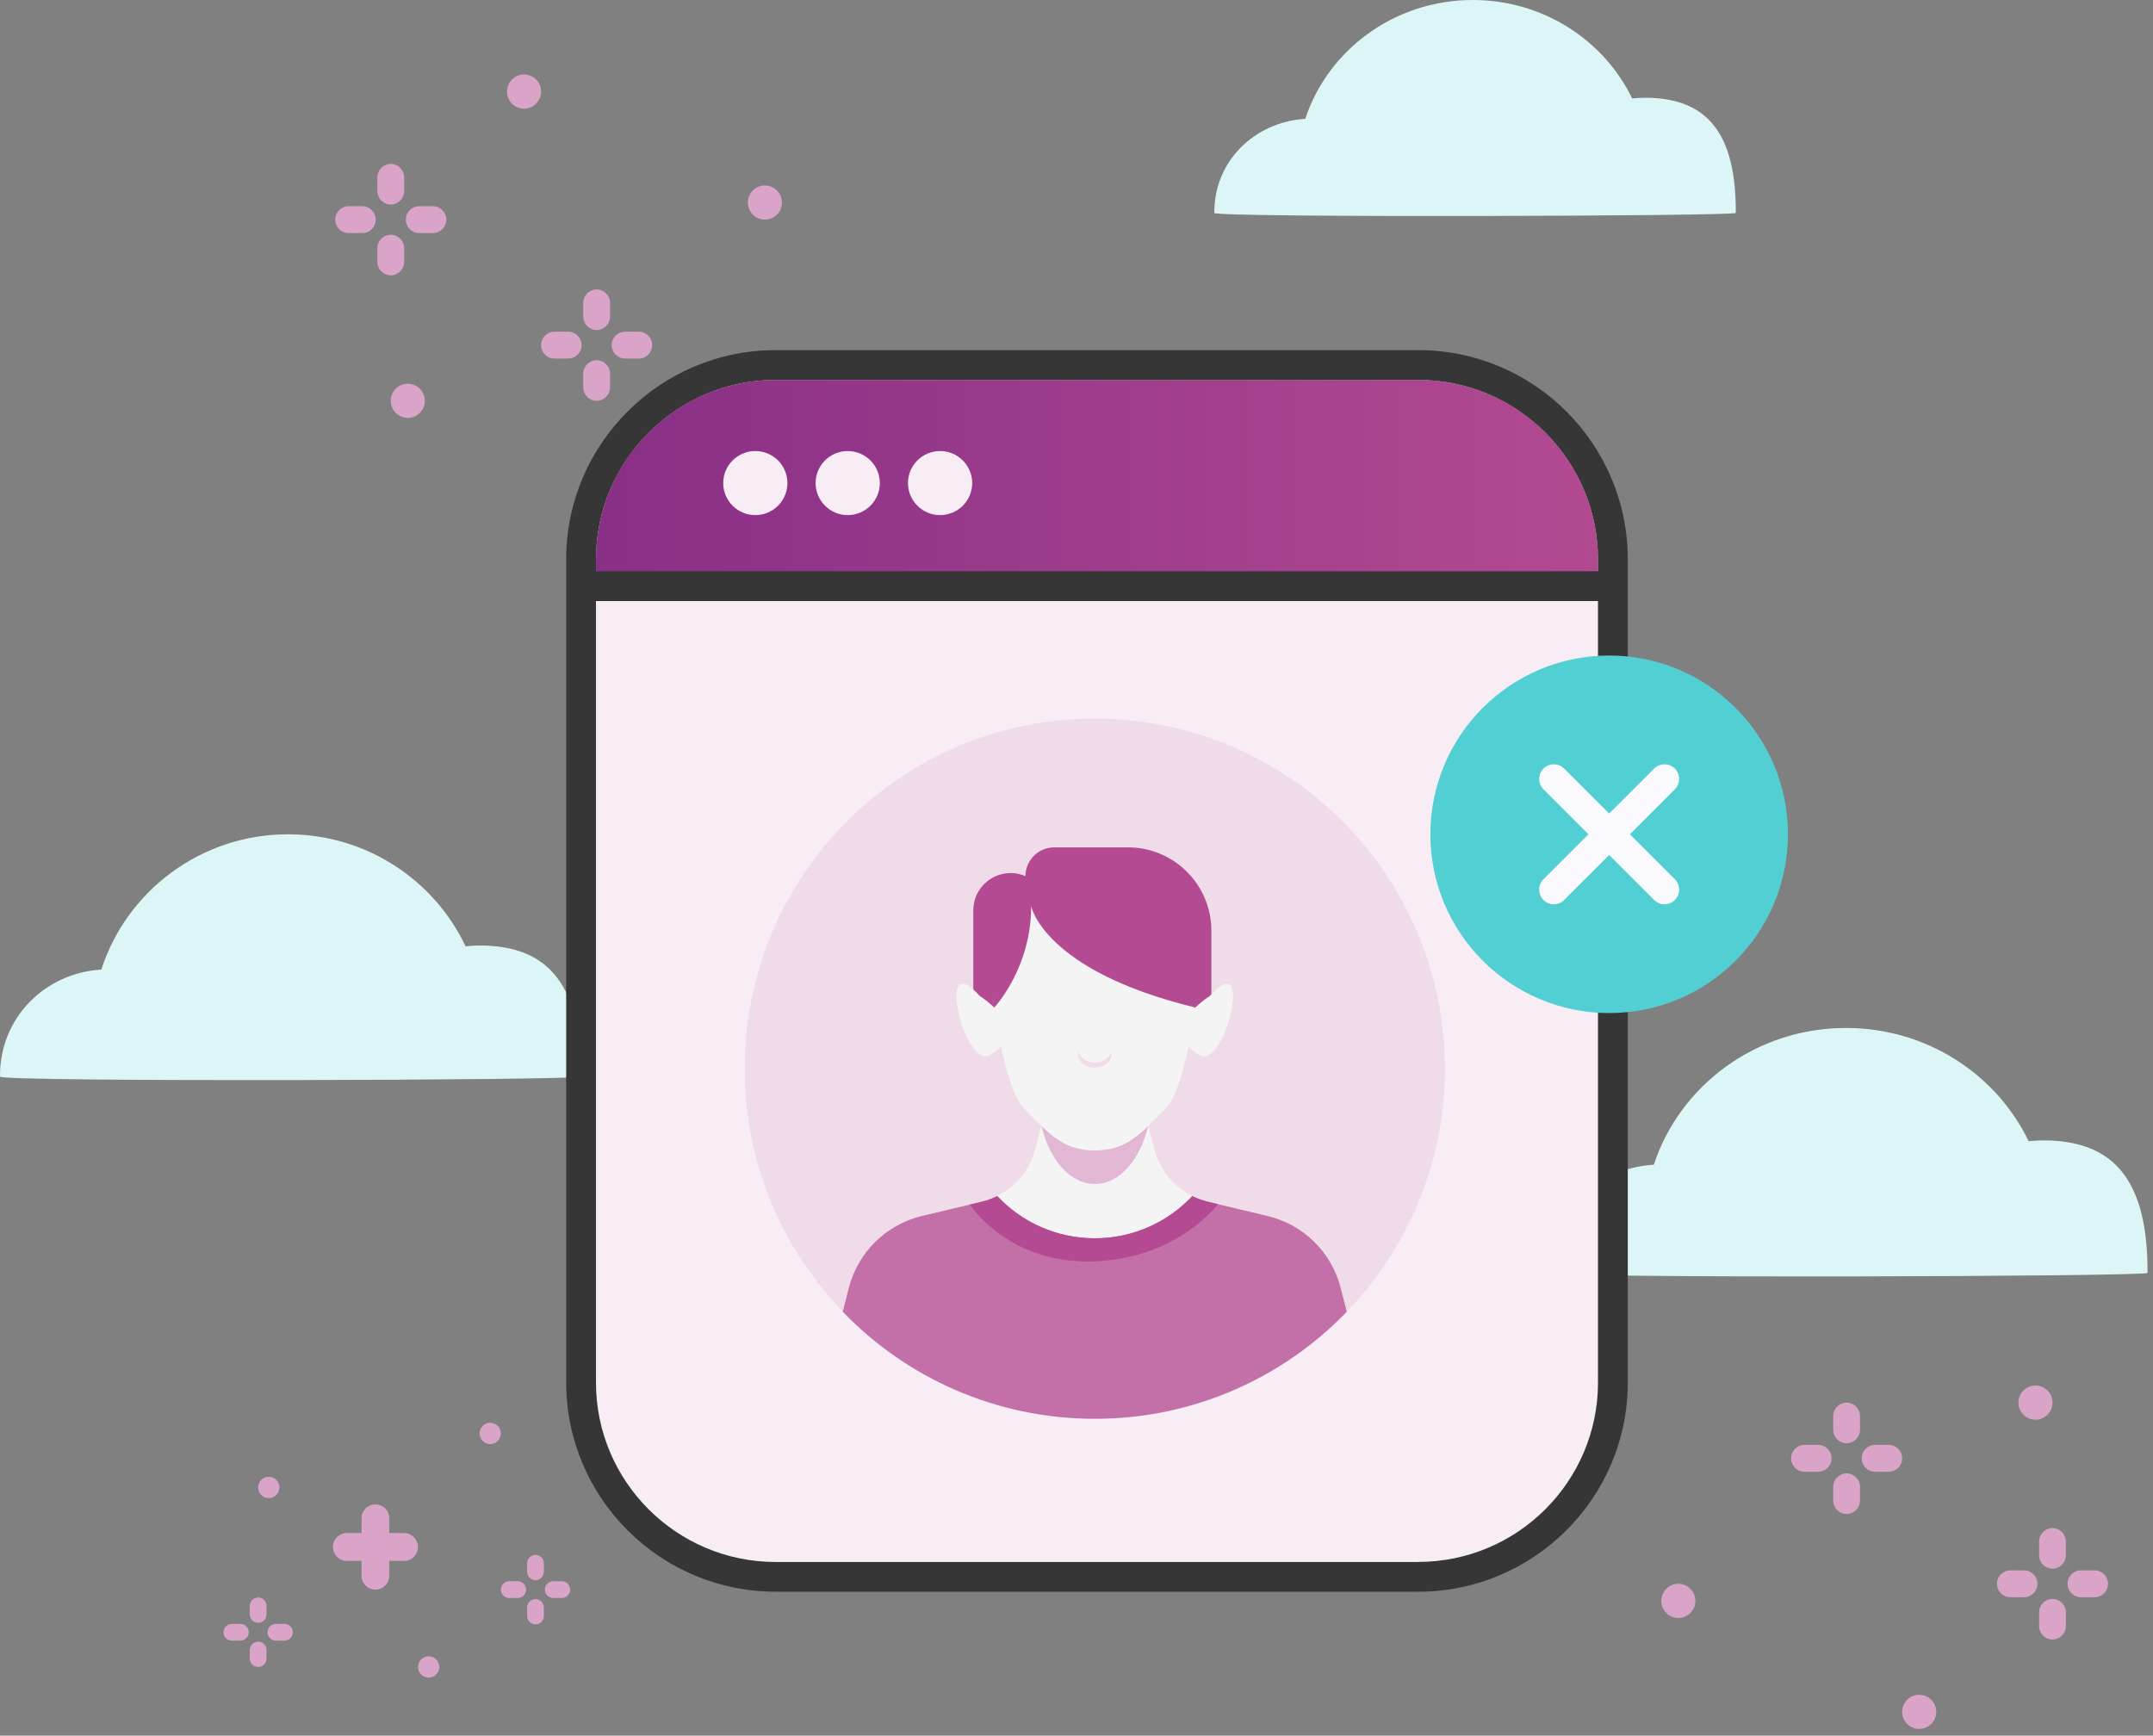 <svg width="289" height="233" viewBox="0 0 289 233" fill="none" xmlns="http://www.w3.org/2000/svg">
<rect x="0" y="0" width="289" height="233" fill="#808080" stroke="none"/>
<path fillRule="evenodd" clipRule="evenodd" d="M62.495 127.039C58.292 118.156 49.198 112 38.666 112C26.943 112 16.997 119.629 13.601 130.158C6.017 130.618 -0.075 136.657 0.001 144.528C0.007 145.269 78 145.036 78 144.528C78.045 132.622 73.926 126.932 64.441 126.932C63.785 126.932 63.136 126.968 62.495 127.039Z" fill="#DCF5F6"/>
<path fillRule="evenodd" clipRule="evenodd" d="M272.31 153.202C267.986 144.223 258.628 138 247.79 138C235.726 138 225.491 145.711 221.996 156.354C214.192 156.819 207.923 162.924 208.001 170.88C208.007 171.629 288.266 171.393 288.266 170.88C288.312 158.845 284.074 153.093 274.313 153.093C273.638 153.093 272.97 153.13 272.31 153.202Z" fill="#DCF5F6"/>
<path fillRule="evenodd" clipRule="evenodd" d="M219.085 13.216C215.314 5.41 207.152 0 197.7 0C187.18 0 178.254 6.704 175.206 15.957C168.4 16.361 162.933 21.668 163.001 28.585C163.006 29.236 233 29.031 233 28.585C233.04 18.122 229.344 13.122 220.832 13.122C220.243 13.122 219.66 13.153 219.085 13.216Z" fill="#DCF5F6"/>
<path fillRule="evenodd" clipRule="evenodd" d="M52.258 205.808H54.235C55.264 205.808 56.099 206.646 56.099 207.678C56.099 208.71 55.263 209.547 54.235 209.547H52.258V211.529C52.258 212.561 51.423 213.399 50.394 213.399C49.366 213.399 48.529 212.561 48.529 211.529V209.547H46.553C45.523 209.547 44.688 208.709 44.688 207.678C44.688 206.647 45.523 205.808 46.553 205.808H48.529V203.826C48.529 202.794 49.365 201.956 50.394 201.956C51.424 201.956 52.258 202.794 52.258 203.826V205.808Z" fill="#D9A4C8"/>
<path fillRule="evenodd" clipRule="evenodd" d="M35.773 221.513V222.661C35.773 223.283 35.271 223.786 34.651 223.786C34.031 223.786 33.529 223.283 33.529 222.661V221.513C33.529 220.891 34.031 220.387 34.651 220.387C35.271 220.387 35.773 220.892 35.773 221.513ZM31.122 217.997H32.268C32.888 217.997 33.39 218.501 33.39 219.122C33.39 219.744 32.886 220.247 32.268 220.247H31.122C30.502 220.247 30 219.742 30 219.122C30 218.502 30.502 217.997 31.122 217.997ZM37.035 217.997H38.181C38.8 217.997 39.303 218.501 39.303 219.122C39.303 219.744 38.8 220.247 38.181 220.247H37.035C36.415 220.247 35.913 219.742 35.913 219.122C35.913 218.502 36.416 217.997 37.035 217.997ZM35.774 215.584V216.733C35.774 217.354 35.272 217.858 34.652 217.858C34.032 217.858 33.53 217.354 33.53 216.733V215.584C33.53 214.963 34.032 214.459 34.652 214.459C35.272 214.459 35.774 214.963 35.774 215.584Z" fill="#D9A4C8"/>
<path fillRule="evenodd" clipRule="evenodd" d="M73.003 215.79V216.939C73.003 217.56 72.501 218.064 71.881 218.064C71.261 218.064 70.759 217.559 70.759 216.939V215.79C70.759 215.168 71.263 214.665 71.881 214.665C72.5 214.665 73.003 215.17 73.003 215.79ZM68.353 212.274H69.498C70.118 212.274 70.621 212.779 70.621 213.399C70.621 214.02 70.118 214.525 69.498 214.525H68.353C67.733 214.525 67.231 214.02 67.231 213.399C67.231 212.779 67.734 212.274 68.353 212.274ZM74.265 212.274H75.411C76.031 212.274 76.533 212.779 76.533 213.399C76.533 214.02 76.031 214.525 75.411 214.525H74.265C73.646 214.525 73.143 214.02 73.143 213.399C73.143 212.779 73.646 212.274 74.265 212.274ZM73.004 209.861V211.01C73.004 211.632 72.502 212.135 71.882 212.135C71.263 212.135 70.76 211.632 70.76 211.01V209.861C70.76 209.24 71.264 208.736 71.882 208.736C72.501 208.736 73.004 209.241 73.004 209.861Z" fill="#D9A4C8"/>
<path d="M37.488 199.912C37.614 199.131 37.084 198.397 36.306 198.27C35.528 198.144 34.795 198.675 34.669 199.455C34.543 200.236 35.072 200.97 35.851 201.097C36.629 201.223 37.362 200.692 37.488 199.912Z" fill="#D9A4C8"/>
<path d="M65.799 193.863C66.587 193.863 67.226 193.222 67.226 192.431C67.226 191.641 66.587 191 65.799 191C65.01 191 64.371 191.641 64.371 192.431C64.371 193.222 65.01 193.863 65.799 193.863Z" fill="#D9A4C8"/>
<path d="M58.081 225.103C58.81 224.802 59.159 223.966 58.859 223.235C58.56 222.504 57.726 222.154 56.996 222.454C56.267 222.755 55.919 223.591 56.218 224.322C56.517 225.053 57.351 225.403 58.081 225.103Z" fill="#D9A4C8"/>
<path fillRule="evenodd" clipRule="evenodd" d="M273.709 216.448V218.289C273.709 219.285 274.514 220.093 275.507 220.093C276.501 220.093 277.306 219.285 277.306 218.289V216.448C277.306 215.454 276.499 214.644 275.507 214.644C274.516 214.644 273.709 215.454 273.709 216.448ZM281.164 210.813H279.327C278.334 210.813 277.527 211.622 277.527 212.616C277.527 213.611 278.334 214.42 279.327 214.42H281.164C282.157 214.42 282.962 213.612 282.962 212.616C282.962 211.62 282.157 210.813 281.164 210.813ZM271.686 210.813H269.85C268.856 210.813 268.051 211.622 268.051 212.616C268.051 213.611 268.856 214.42 269.85 214.42H271.686C272.678 214.42 273.485 213.612 273.485 212.616C273.485 211.62 272.678 210.813 271.686 210.813ZM273.707 206.945V208.786C273.707 209.782 274.512 210.59 275.506 210.59C276.499 210.59 277.304 209.781 277.304 208.786V206.945C277.304 205.949 276.497 205.142 275.506 205.142C274.514 205.142 273.707 205.949 273.707 206.945Z" fill="#D9A4C8"/>
<path fillRule="evenodd" clipRule="evenodd" d="M246.074 199.602V201.443C246.074 202.439 246.881 203.247 247.873 203.247C248.865 203.247 249.672 202.439 249.672 201.443V199.602C249.672 198.606 248.866 197.799 247.873 197.799C246.879 197.799 246.074 198.606 246.074 199.602ZM253.531 193.967H251.694C250.703 193.967 249.896 194.776 249.896 195.772C249.896 196.768 250.703 197.576 251.694 197.576H253.531C254.524 197.576 255.33 196.768 255.33 195.772C255.33 194.776 254.524 193.967 253.531 193.967ZM244.053 193.967H242.217C241.223 193.967 240.418 194.776 240.418 195.772C240.418 196.768 241.223 197.576 242.217 197.576H244.053C245.047 197.576 245.852 196.768 245.852 195.772C245.852 194.776 245.045 193.967 244.053 193.967ZM246.074 190.099V191.94C246.074 192.937 246.881 193.744 247.873 193.744C248.865 193.744 249.672 192.935 249.672 191.94V190.099C249.672 189.103 248.866 188.294 247.873 188.294C246.879 188.294 246.074 189.103 246.074 190.099Z" fill="#D9A4C8"/>
<path d="M273.222 190.589C274.486 190.589 275.51 189.561 275.51 188.294C275.51 187.027 274.486 186 273.222 186C271.958 186 270.934 187.027 270.934 188.294C270.934 189.561 271.958 190.589 273.222 190.589Z" fill="#D9A4C8"/>
<path d="M257.616 232.1C258.88 232.1 259.905 231.073 259.905 229.806C259.905 228.539 258.88 227.512 257.616 227.512C256.353 227.512 255.328 228.539 255.328 229.806C255.328 231.073 256.353 232.1 257.616 232.1Z" fill="#D9A4C8"/>
<path d="M225.288 217.205C226.552 217.205 227.577 216.178 227.577 214.911C227.577 213.643 226.552 212.616 225.288 212.616C224.025 212.616 223 213.643 223 214.911C223 216.178 224.025 217.205 225.288 217.205Z" fill="#D9A4C8"/>
<path fillRule="evenodd" clipRule="evenodd" d="M54.252 25.655L54.252 23.813C54.252 22.817 53.447 22.01 52.453 22.01C51.46 22.01 50.655 22.817 50.655 23.813L50.655 25.655C50.655 26.649 51.462 27.458 52.453 27.458C53.445 27.458 54.252 26.649 54.252 25.655ZM46.797 31.29L48.634 31.29C49.627 31.29 50.434 30.481 50.434 29.486C50.434 28.492 49.627 27.683 48.634 27.683L46.797 27.683C45.804 27.683 44.998 28.49 44.998 29.486C44.998 30.483 45.804 31.29 46.797 31.29ZM56.275 31.29L58.111 31.29C59.105 31.29 59.91 30.481 59.91 29.486C59.91 28.492 59.105 27.683 58.111 27.683L56.275 27.683C55.283 27.683 54.476 28.49 54.476 29.486C54.476 30.483 55.283 31.29 56.275 31.29ZM54.254 35.157L54.254 33.316C54.254 32.32 53.449 31.513 52.455 31.513C51.462 31.513 50.657 32.322 50.657 33.316L50.657 35.157C50.657 36.154 51.464 36.961 52.455 36.961C53.447 36.961 54.254 36.154 54.254 35.157Z" fill="#D9A4C8"/>
<path fillRule="evenodd" clipRule="evenodd" d="M81.887 42.501L81.887 40.659C81.887 39.663 81.08 38.856 80.088 38.856C79.096 38.856 78.289 39.663 78.289 40.659L78.289 42.501C78.289 43.497 79.094 44.304 80.088 44.304C81.082 44.304 81.887 43.497 81.887 42.501ZM74.43 48.136L76.266 48.136C77.258 48.136 78.065 47.327 78.065 46.33C78.065 45.334 77.258 44.527 76.266 44.527L74.43 44.527C73.437 44.527 72.631 45.334 72.631 46.33C72.631 47.327 73.437 48.136 74.43 48.136ZM83.908 48.136L85.744 48.136C86.738 48.136 87.543 47.327 87.543 46.33C87.543 45.334 86.738 44.527 85.744 44.527L83.908 44.527C82.914 44.527 82.109 45.334 82.109 46.33C82.109 47.327 82.916 48.136 83.908 48.136ZM81.887 52.003L81.887 50.162C81.887 49.166 81.08 48.359 80.088 48.359C79.096 48.359 78.289 49.168 78.289 50.162L78.289 52.003C78.289 52.999 79.094 53.809 80.088 53.809C81.082 53.809 81.887 52.999 81.887 52.003Z" fill="#D9A4C8"/>
<path d="M54.739 51.514C53.475 51.514 52.451 52.541 52.451 53.808C52.451 55.075 53.475 56.102 54.739 56.102C56.003 56.102 57.027 55.075 57.027 53.808C57.027 52.541 56.003 51.514 54.739 51.514Z" fill="#D9A4C8"/>
<path d="M70.344 10C69.081 10 68.056 11.027 68.056 12.294C68.056 13.562 69.081 14.589 70.344 14.589C71.608 14.589 72.633 13.562 72.633 12.294C72.633 11.027 71.608 10 70.344 10Z" fill="#D9A4C8"/>
<path d="M102.673 24.898C101.409 24.898 100.384 25.925 100.384 27.192C100.384 28.459 101.409 29.486 102.673 29.486C103.936 29.486 104.961 28.459 104.961 27.192C104.961 25.925 103.936 24.898 102.673 24.898Z" fill="#D9A4C8"/>
<g clip-path="url(#clip0_4724_36153)">
<path d="M190.37 49H104.13C89.71 49 78 60.68 78 75.08V185.6C78 200 89.71 211.69 104.13 211.69H190.37C204.79 211.69 216.5 200.01 216.5 185.6V75.08C216.5 60.68 204.79 49 190.37 49Z" fill="#F8EDF5"/>
<path d="M193.956 143.453C193.956 156.119 188.939 167.621 180.79 176.07C172.24 184.931 160.244 190.437 146.96 190.437C133.675 190.437 121.674 184.925 113.129 176.064C104.974 167.616 99.957 156.119 99.957 143.453C99.957 117.505 121 96.468 146.954 96.468C172.907 96.468 193.95 117.505 193.95 143.453H193.956Z" fill="#F0DBE9"/>
<path d="M137.648 117.619C137.648 115.486 139.38 113.755 141.513 113.755H151.417C157.592 113.755 162.603 118.765 162.603 124.938V136.943H139.049L137.648 117.619Z" fill="#B44B92"/>
<path d="M133.957 138.332H130.648V122.222C130.648 118.618 134.341 116.19 137.649 117.619C138.399 121.625 133.957 138.332 133.957 138.332Z" fill="#B44B92"/>
<path d="M154.127 151.102C153.087 155.669 150.268 158.942 146.959 158.942C143.65 158.942 140.825 155.657 139.785 151.091L140.583 147.989L140.825 147.062H153.087L153.997 150.606L154.08 150.925L154.127 151.102Z" fill="#E1B7D3"/>
<path d="M162.38 133.723C168.483 126.876 164.412 143.619 161.033 141.657C155.096 138.219 162.38 133.723 162.38 133.723Z" fill="#F4F4F4"/>
<path d="M180.783 176.07C177.609 179.355 173.963 182.179 169.957 184.435C163.776 187.915 156.732 190.03 149.221 190.384C148.471 190.426 147.714 190.444 146.952 190.444C143.164 190.444 139.482 189.995 135.955 189.15C131.038 187.974 126.429 186.025 122.251 183.437C118.9 181.363 115.839 178.888 113.121 176.07L113.931 172.88C115.154 168.088 118.93 164.366 123.746 163.214L124.278 163.09L130.181 161.678L131.794 161.294C132.474 161.129 133.124 160.899 133.739 160.603C134.253 160.355 134.743 160.066 135.204 159.735C135.701 159.38 136.167 158.979 136.587 158.535C137.716 157.348 138.549 155.883 138.974 154.235L139.601 151.801L139.766 151.145L139.778 151.092L140.582 147.99L140.818 147.062H153.08L153.996 150.607L154.078 150.926L154.126 151.103V151.145L154.303 151.806L154.929 154.235C155.514 156.491 156.868 158.423 158.705 159.735C159.71 160.461 160.862 160.999 162.109 161.294L163.598 161.649L170.158 163.214C174.974 164.366 178.75 168.088 179.973 172.88L180.783 176.07Z" fill="#F4F4F4"/>
<path d="M154.127 151.103C153.087 155.67 150.268 158.943 146.959 158.943C143.65 158.943 140.825 155.658 139.785 151.092L140.583 147.99L140.825 147.062H153.087L153.997 150.607L154.08 150.926L154.127 151.103Z" fill="#E1B7D3"/>
<path d="M131.53 133.723C125.427 126.876 129.497 143.619 132.876 141.657C138.814 138.219 131.53 133.723 131.53 133.723Z" fill="#F4F4F4"/>
<path d="M161.16 128.788C161.16 129.308 161.13 129.816 161.071 130.324C161.024 130.785 160.817 132.752 160.451 135.257C160.25 136.652 159.99 138.205 159.682 139.765C159.682 139.783 159.682 139.806 159.671 139.824C158.92 143.623 157.862 147.404 156.48 148.78C154.92 150.34 153.667 151.758 152.237 152.78C150.807 153.808 149.205 154.446 146.96 154.446C144.714 154.446 143.113 153.808 141.683 152.78C140.259 151.758 139 150.34 137.44 148.78C136.057 147.398 134.999 143.611 134.243 139.818C134.243 139.818 134.243 139.8 134.243 139.795C134.148 139.304 134.06 138.814 133.971 138.329C133.936 138.129 133.9 137.928 133.865 137.727C133.717 136.876 133.587 136.043 133.469 135.263C133.043 132.386 132.837 130.218 132.837 130.218C132.789 129.751 132.766 129.273 132.766 128.788C132.766 128.664 132.766 128.54 132.766 128.416C132.795 127.299 132.949 126.212 133.227 125.173C133.238 125.125 133.25 125.078 133.262 125.031C134.84 119.265 139.963 114.958 146.144 114.615C146.416 114.598 146.682 114.592 146.96 114.592C150.884 114.592 154.435 116.181 157.006 118.751C159.227 120.966 160.717 123.92 161.077 127.211C161.136 127.731 161.166 128.257 161.166 128.788H161.16Z" fill="#F4F4F4"/>
<path d="M149.183 141.556C149.183 142.536 148.185 143.328 146.95 143.328C145.715 143.328 144.723 142.536 144.723 141.556C144.723 141.437 144.734 141.319 144.77 141.213C144.965 142.028 145.869 142.643 146.95 142.643C148.031 142.643 148.941 142.028 149.136 141.213C149.171 141.325 149.183 141.437 149.183 141.556Z" fill="#F0DBE9"/>
<path d="M161.589 128.907C161.589 129.445 161.559 129.965 161.5 130.49C161.453 130.963 160.454 135.258 160.454 135.258C140.038 130.295 138.407 121.623 138.407 121.623C138.472 129.917 133.461 135.264 133.461 135.264C133.023 132.298 132.403 130.378 132.403 130.378C132.356 129.9 132.332 129.403 132.332 128.907C132.332 128.777 132.332 128.653 132.338 128.523C132.367 127.371 132.527 126.254 132.811 125.179C132.823 125.132 132.834 125.085 132.846 125.032C134.471 119.094 139.748 114.657 146.118 114.303C146.396 114.285 146.674 114.279 146.958 114.279C150.999 114.279 154.657 115.916 157.305 118.562C159.592 120.843 161.128 123.885 161.5 127.276C161.559 127.814 161.589 128.352 161.589 128.901V128.907Z" fill="#B44B92"/>
<path d="M180.783 176.099C172.232 184.955 160.236 190.467 146.952 190.467C133.668 190.467 121.666 184.955 113.121 176.093L113.931 172.909C115.154 168.112 118.93 164.39 123.746 163.238L130.193 161.702L131.794 161.318C132.515 161.146 133.213 160.892 133.863 160.567C137.136 164.053 141.787 166.233 146.952 166.233C152.117 166.233 156.767 164.053 160.041 160.567C160.691 160.886 161.382 161.146 162.109 161.318L163.51 161.654L170.158 163.238C174.974 164.39 178.75 168.112 179.967 172.909L180.783 176.099Z" fill="#C36FA8"/>
<path d="M163.512 161.654C162.07 163.403 156.769 168.939 146.954 169.329C135.644 169.784 130.503 162.162 130.195 161.702L131.797 161.318C132.518 161.146 133.215 160.892 133.865 160.567C137.139 164.053 141.789 166.233 146.954 166.233C152.119 166.233 156.769 164.053 160.043 160.567C160.693 160.886 161.385 161.146 162.111 161.318L163.512 161.654Z" fill="#B44B92"/>
<path d="M214.5 78.69V75.08C214.5 61.78 203.7 51 190.37 51H104.13C90.8 51 80 61.78 80 75.08V78.69H214.5Z" fill="url(#paint0_linear_4724_36153)"/>
<path d="M101.388 69.15C103.768 69.15 105.698 67.22 105.698 64.85C105.698 62.48 103.768 60.55 101.388 60.55C99.008 60.55 97.078 62.48 97.078 64.85C97.078 67.22 99.008 69.15 101.388 69.15Z" fill="#F8EDF5"/>
<path d="M113.79 69.15C116.17 69.15 118.1 67.22 118.1 64.85C118.1 62.48 116.17 60.55 113.79 60.55C111.41 60.55 109.48 62.48 109.48 64.85C109.48 67.22 111.41 69.15 113.79 69.15Z" fill="#F8EDF5"/>
<path d="M126.189 69.15C128.569 69.15 130.499 67.22 130.499 64.85C130.499 62.48 128.569 60.55 126.189 60.55C123.809 60.55 121.879 62.48 121.879 64.85C121.879 67.22 123.809 69.15 126.189 69.15Z" fill="#F8EDF5"/>
<path d="M190.37 47H104.13C88.62 47 76 59.6 76 75.08V185.6C76 201.09 88.62 213.68 104.13 213.68H190.37C205.88 213.68 218.5 201.08 218.5 185.6V75.08C218.5 59.59 205.88 47 190.37 47ZM104.13 51H190.37C203.68 51 214.5 61.8 214.5 75.08V76.69H80V75.08C80 61.8 90.83 51 104.13 51ZM190.37 209.69H104.13C90.82 209.69 80 198.89 80 185.61V80.69H214.5V185.6C214.5 198.88 203.68 209.68 190.37 209.68V209.69Z" fill="#363636"/>
</g>
<circle cx="216" cy="112" r="24" fill="#52CFD2"/>
<path d="M208.572 121.391C208.073 121.391 207.574 121.207 207.18 120.814C206.419 120.053 206.419 118.793 207.18 118.032L222.038 103.179C222.8 102.418 224.06 102.418 224.821 103.179C225.582 103.94 225.582 105.2 224.821 105.961L209.963 120.814C209.595 121.207 209.07 121.391 208.572 121.391Z" fill="#F9F9FE"/>
<path d="M223.43 121.391C222.931 121.391 222.432 121.207 222.038 120.814L207.18 105.961C206.419 105.2 206.419 103.94 207.18 103.179C207.942 102.418 209.202 102.418 209.963 103.179L224.821 118.032C225.582 118.793 225.582 120.053 224.821 120.814C224.427 121.207 223.928 121.391 223.43 121.391Z" fill="#F9F9FE"/>
<defs>
<linearGradient id="paint0_linear_4724_36153" x1="220.777" y1="62.303" x2="11.674" y2="62.303" gradientUnits="userSpaceOnUse">
<stop stop-color="#B44B92"/>
<stop offset="1" stop-color="#732280"/>
</linearGradient>
<clipPath id="clip0_4724_36153">
<rect width="142.5" height="166.69" fill="white" transform="translate(76 47)"/>
</clipPath>
</defs>
</svg>
